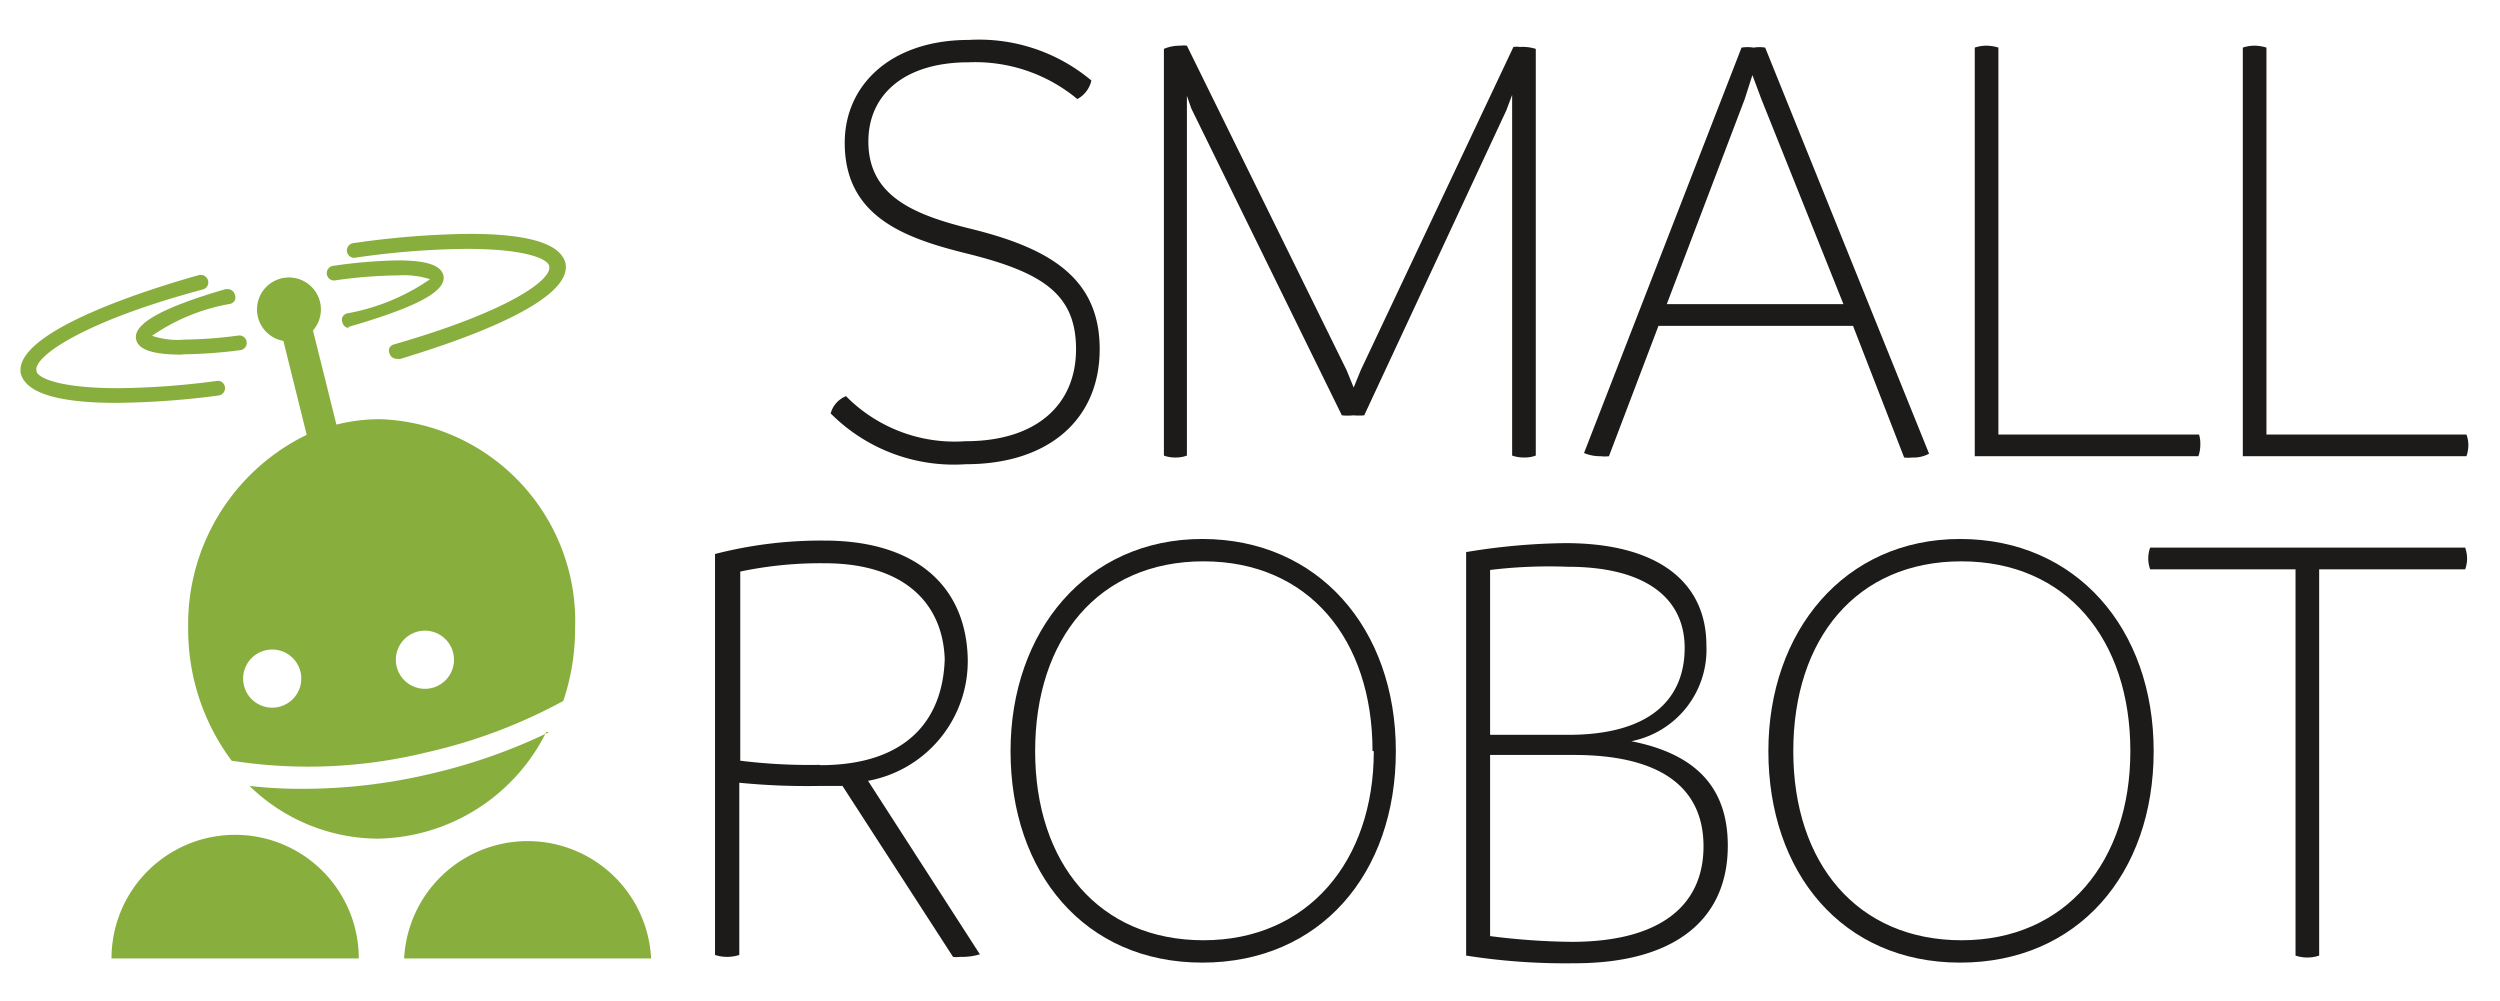 <svg id="9c18dda6-24e3-4d96-abdc-608dd38e0338" data-name="Your Design" xmlns="http://www.w3.org/2000/svg" viewBox="0 0 78.25 31.33"><defs><style>.a8f3016a-c4ca-4706-af53-fb037f5cf12a{fill:none;}.\39 54215f3-71c9-4b0a-8997-c305d147268f{fill:#1c1b1a;}.\30 fb4b6c2-6a87-417b-be32-c7c0715d3d8c{fill:#88ae3d;}</style></defs><title>smallrobot</title><rect class="a8f3016a-c4ca-4706-af53-fb037f5cf12a" x="-20.78" y="-50.77" width="252" height="144"/><path class="954215f3-71c9-4b0a-8997-c305d147268f" d="M26,12.94a.81.81,0,0,1,.48-.54,4.78,4.78,0,0,0,3.74,1.41c2.23,0,3.46-1.15,3.46-2.88s-1.05-2.41-3.44-3c-1.93-.48-3.8-1.15-3.8-3.46,0-1.83,1.47-3.22,3.88-3.22a5.47,5.47,0,0,1,3.84,1.27.87.87,0,0,1-.44.58,5,5,0,0,0-3.4-1.15c-2,0-3.14,1-3.14,2.48,0,1.69,1.39,2.29,3.24,2.74,2.5.62,4,1.57,4,3.76s-1.59,3.6-4.19,3.6A5.44,5.44,0,0,1,26,12.94Z"/><path class="954215f3-71c9-4b0a-8997-c305d147268f" d="M48.07,1.53V14.26a1,1,0,0,1-.36.06,1.15,1.15,0,0,1-.38-.06V3.84l0-.87-.18.48L42.7,13a2,2,0,0,1-.34,0A1.76,1.76,0,0,1,42,13l-4.71-9.6L37.15,3l0,.88V14.26a1,1,0,0,1-.36.06,1,1,0,0,1-.36-.06V1.53a1.26,1.26,0,0,1,.52-.1.72.72,0,0,1,.2,0l5,10.16.22.54.22-.54L47.37,1.47a.62.62,0,0,1,.2,0A1.37,1.37,0,0,1,48.07,1.53Z"/><path class="954215f3-71c9-4b0a-8997-c305d147268f" d="M60.38,14.2a1,1,0,0,1-.52.12,1.13,1.13,0,0,1-.26,0L58,10.2H51.91l-1.55,4.08a1.1,1.1,0,0,1-.26,0,1.32,1.32,0,0,1-.52-.1L54.51,1.49a1.25,1.25,0,0,1,.38,0,1.12,1.12,0,0,1,.36,0ZM57.7,9.52,55.13,3.1l-.28-.75-.24.75L52.17,9.52Z"/><path class="954215f3-71c9-4b0a-8997-c305d147268f" d="M68.87,13.92a1.12,1.12,0,0,1-.06.36h-7V1.49a1.14,1.14,0,0,1,.36-.06,1.27,1.27,0,0,1,.38.06V13.6h6.28A1,1,0,0,1,68.87,13.92Z"/><path class="954215f3-71c9-4b0a-8997-c305d147268f" d="M77.26,13.92a1.12,1.12,0,0,1-.06.36h-7V1.49a1.14,1.14,0,0,1,.36-.06,1.27,1.27,0,0,1,.38.06V13.6H77.2A1,1,0,0,1,77.26,13.92Z"/><path class="954215f3-71c9-4b0a-8997-c305d147268f" d="M30.67,29.87a1.94,1.94,0,0,1-.62.08.79.79,0,0,1-.22,0l-3.46-5.35c-.22,0-.46,0-.72,0a21.62,21.62,0,0,1-2.51-.1v5.39a1.23,1.23,0,0,1-.76,0V17.34a13.32,13.32,0,0,1,3.42-.42c2.9,0,4.43,1.45,4.49,3.68a3.81,3.81,0,0,1-3.12,3.84Zm-5-5.92c2.66,0,3.84-1.37,3.9-3.32-.06-1.75-1.27-3-3.76-3a12.13,12.13,0,0,0-2.64.26v5.92A17.5,17.5,0,0,0,25.66,23.94Z"/><path class="954215f3-71c9-4b0a-8997-c305d147268f" d="M31.63,23.51c0-3.74,2.37-6.64,6-6.64s6.06,2.8,6.06,6.64-2.37,6.62-6.06,6.62S31.63,27.31,31.63,23.51Zm11.33,0c0-3.5-2-5.94-5.29-5.94S32.4,20,32.4,23.51s2,5.92,5.27,5.92S43,26.95,43,23.51Z"/><path class="954215f3-71c9-4b0a-8997-c305d147268f" d="M54.08,26.47c0,2.35-1.71,3.68-4.79,3.68a20,20,0,0,1-3.4-.24V17.28A20,20,0,0,1,49,17c2.88,0,4.41,1.21,4.41,3.2a2.92,2.92,0,0,1-2.35,3C53.14,23.61,54.08,24.7,54.08,26.47Zm-7.44-8.63V23h2.45c2.62,0,3.64-1.17,3.64-2.72s-1.21-2.54-3.66-2.54A15.23,15.23,0,0,0,46.64,17.84Zm6.68,8.65c0-1.79-1.27-2.86-4.06-2.86H46.64v5.67a21.5,21.5,0,0,0,2.58.18C52,29.47,53.32,28.32,53.32,26.49Z"/><path class="954215f3-71c9-4b0a-8997-c305d147268f" d="M55.35,23.51c0-3.74,2.37-6.64,6-6.64s6.06,2.8,6.06,6.64-2.37,6.62-6.06,6.62S55.35,27.31,55.35,23.51Zm11.33,0c0-3.5-2-5.94-5.29-5.94S56.13,20,56.13,23.51s2,5.92,5.27,5.92S66.68,26.95,66.68,23.51Z"/><path class="954215f3-71c9-4b0a-8997-c305d147268f" d="M77.16,17.82H72.59V29.91a1.15,1.15,0,0,1-.38.06,1.12,1.12,0,0,1-.36-.06V17.82H67.3a1,1,0,0,1,0-.68h9.86a1.1,1.1,0,0,1,.06.34A1,1,0,0,1,77.16,17.82Z"/><path class="0fb4b6c2-6a87-417b-be32-c7c0715d3d8c" d="M3.65,12.61c-1.84,0-2.84-.31-3-.92C.4,10.29,5.26,8.88,6.23,8.61a.24.24,0,0,1,.28.16.23.23,0,0,1-.16.29c-3.74,1-5.3,2.1-5.21,2.54,0,.2.63.55,2.56.55a24.71,24.71,0,0,0,3.11-.23h0a.22.22,0,0,1,.23.2.23.23,0,0,1-.2.26,26.13,26.13,0,0,1-3.22.23Z"/><path class="0fb4b6c2-6a87-417b-be32-c7c0715d3d8c" d="M12.41,11.23a.23.23,0,0,1-.22-.17.23.23,0,0,1,0-.17.23.23,0,0,1,.14-.11c3.49-1,4.95-2,4.86-2.44,0-.2-.63-.55-2.58-.55a25.4,25.4,0,0,0-3.52.28h0a.23.23,0,0,1-.23-.2.23.23,0,0,1,.2-.26,27,27,0,0,1,3.64-.29c1.85,0,2.85.31,3,.92.26,1.31-3.91,2.61-5.19,3Z"/><path class="0fb4b6c2-6a87-417b-be32-c7c0715d3d8c" d="M5.7,11.1c-.91,0-1.37-.15-1.44-.48-.1-.49.84-1,2.8-1.57h.07a.23.23,0,0,1,.22.17.23.23,0,0,1,0,.18.23.23,0,0,1-.14.11,6.14,6.14,0,0,0-2.45,1,2.46,2.46,0,0,0,1,.12,13.79,13.79,0,0,0,1.72-.13h0a.23.23,0,0,1,.24.2.23.23,0,0,1-.2.26,14.84,14.84,0,0,1-1.79.13Z"/><path class="0fb4b6c2-6a87-417b-be32-c7c0715d3d8c" d="M10.94,10.27a.23.23,0,0,1-.22-.17.23.23,0,0,1,0-.18.23.23,0,0,1,.14-.11,6.6,6.6,0,0,0,2.6-1.07,2.68,2.68,0,0,0-1-.12,14.76,14.76,0,0,0-2,.16h0a.23.23,0,0,1-.23-.2.23.23,0,0,1,.2-.26,16.08,16.08,0,0,1,2-.17c.92,0,1.38.15,1.45.48.1.5-.89,1-3,1.61Z"/><path class="0fb4b6c2-6a87-417b-be32-c7c0715d3d8c" d="M17.18,22.92a17.65,17.65,0,0,1-3.7,1.3,17.4,17.4,0,0,1-4,.47h0a14.32,14.32,0,0,1-1.67-.09h0a5.8,5.8,0,0,0,4,1.65,6,6,0,0,0,5.29-3.34Z"/><path class="0fb4b6c2-6a87-417b-be32-c7c0715d3d8c" d="M3.49,30a3.87,3.87,0,0,1,7.74,0Z"/><path class="0fb4b6c2-6a87-417b-be32-c7c0715d3d8c" d="M12.65,30a3.87,3.87,0,0,1,7.73,0Z"/><path class="0fb4b6c2-6a87-417b-be32-c7c0715d3d8c" d="M8.52,20.33a.91.91,0,1,0,.91.91A.91.91,0,0,0,8.52,20.33Zm4.77-.59a.91.91,0,1,0,.92.91A.91.91,0,0,0,13.29,19.74ZM9.8,10.36l.73,2.93h0a5.66,5.66,0,0,1,1.36-.17A6.33,6.33,0,0,1,18,19.69a7,7,0,0,1-.37,2.25l0,0a16.49,16.49,0,0,1-4.24,1.6,15.56,15.56,0,0,1-6.14.27l0,0a6.88,6.88,0,0,1-1.36-4.14A6.59,6.59,0,0,1,9.6,13.61h0l-.73-2.94h0a1,1,0,1,1,.93-.33Z"/></svg>
